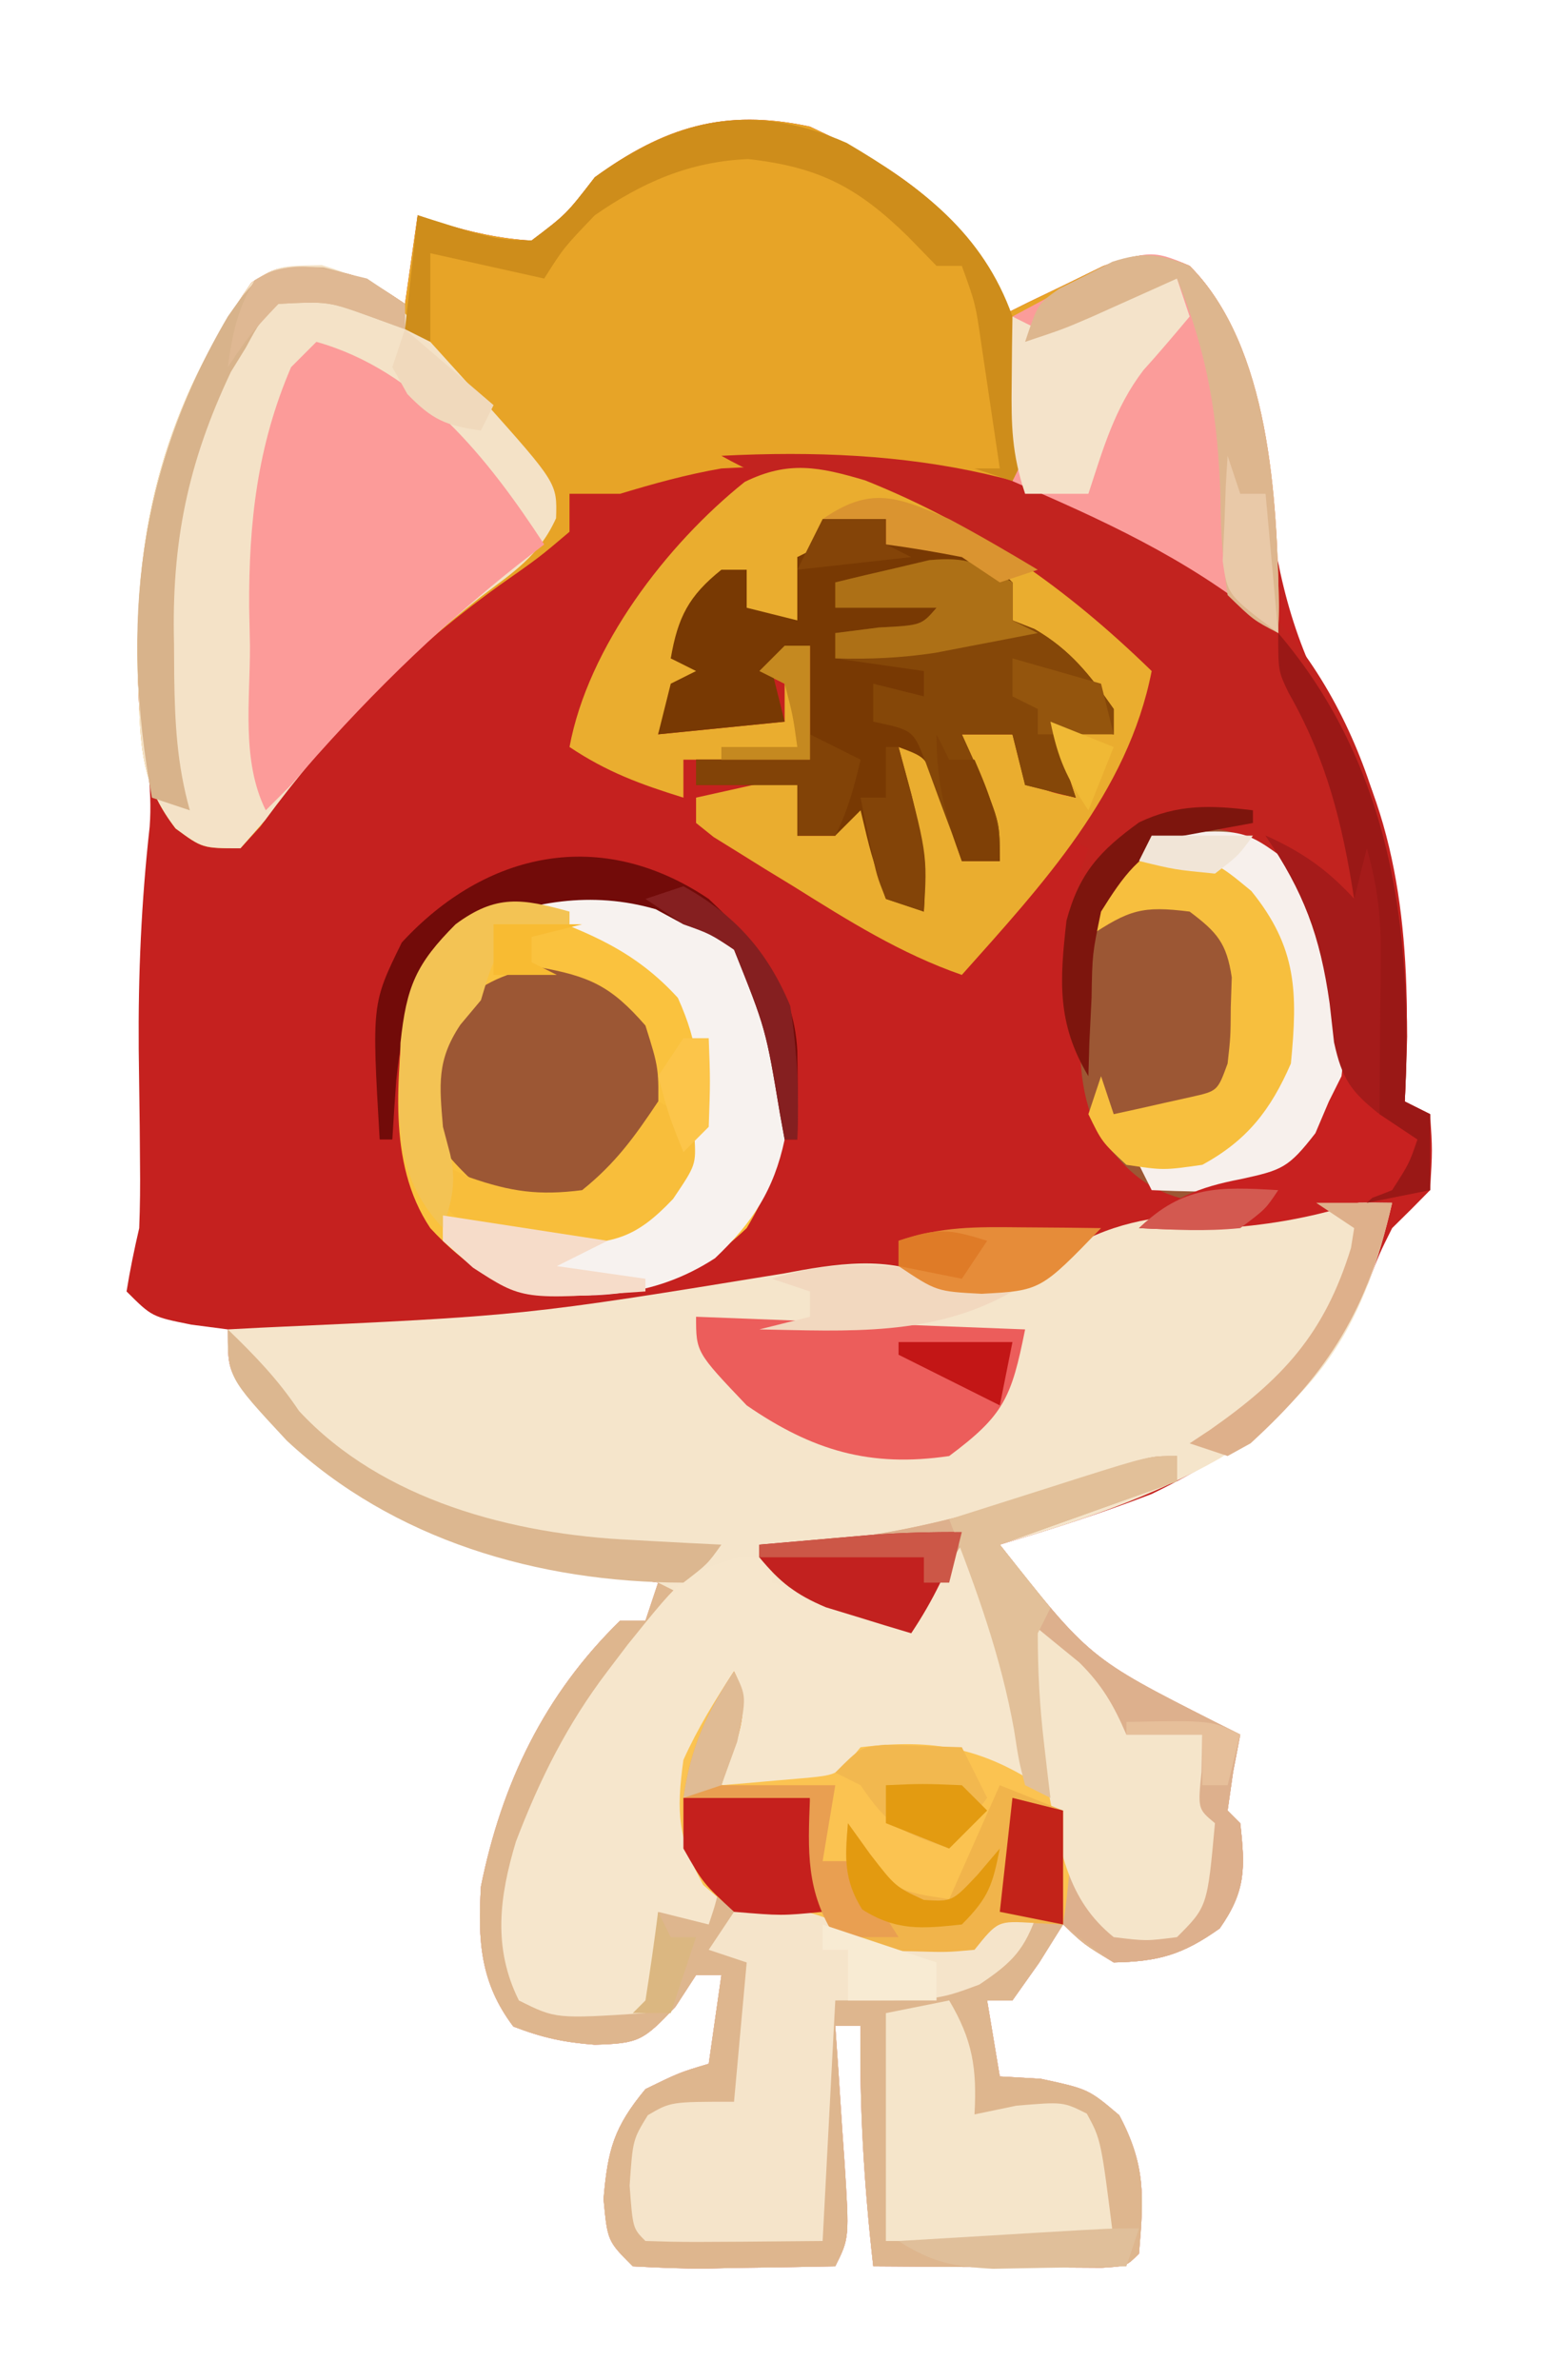 <?xml version="1.0" encoding="UTF-8"?>
<svg version="1.1" xmlns="http://www.w3.org/2000/svg" width="122" height="188">
<path d="M0 0 C6.412 2.968 11.855 6.56 15 13 C15 13.66 15 14.32 15 15 C15.748 14.627 16.495 14.255 17.266 13.871 C18.25 13.398 19.235 12.925 20.25 12.438 C21.225 11.962 22.199 11.486 23.203 10.996 C26.128 9.954 27.203 9.768 30 11 C35.017 16.017 35.513 23.594 36.312 30.312 C37.26 37.277 38.823 42.313 42.57 48.336 C47.224 57.007 47.476 67.379 47 77 C47.66 77.33 48.32 77.66 49 78 C49.188 80.812 49.188 80.812 49 84 C48.013 85.012 47.011 86.011 46 87 C44.97 89.061 44.97 89.061 44.125 91.312 C40.439 99.812 35.227 103.982 27 108 C23.047 109.509 19.061 110.814 15 112 C22.073 120.966 22.073 120.966 32 126 C32.66 126.33 33.32 126.66 34 127 C33.722 128.454 33.722 128.454 33.438 129.938 C33.293 130.948 33.149 131.959 33 133 C33.33 133.33 33.66 133.66 34 134 C34.393 137.54 34.453 139.356 32.375 142.312 C29.46 144.383 27.571 144.926 24 145 C21.625 143.562 21.625 143.562 20 142 C19.381 142.99 18.762 143.98 18.125 145 C17.424 145.99 16.723 146.98 16 148 C15.34 148 14.68 148 14 148 C14.33 149.98 14.66 151.96 15 154 C16.073 154.062 17.145 154.124 18.25 154.188 C22 155 22 155 24.438 157.062 C26.556 161.046 26.373 163.526 26 168 C25 169 25 169 23.051 169.114 C22.218 169.108 21.385 169.103 20.527 169.098 C19.628 169.094 18.729 169.091 17.803 169.088 C16.857 169.08 15.912 169.071 14.938 169.062 C13.513 169.056 13.513 169.056 12.061 169.049 C9.707 169.037 7.354 169.021 5 169 C4.276 162.624 3.896 156.419 4 150 C3.34 150 2.68 150 2 150 C2.084 151.204 2.168 152.408 2.254 153.648 C2.357 155.224 2.46 156.799 2.562 158.375 C2.647 159.566 2.647 159.566 2.732 160.781 C3.113 166.773 3.113 166.773 2 169 C-0.625 169.054 -3.249 169.094 -5.875 169.125 C-6.621 169.142 -7.368 169.159 -8.137 169.176 C-10.092 169.193 -12.047 169.103 -14 169 C-16 167 -16 167 -16.312 163.688 C-15.981 159.772 -15.489 158.004 -13 155 C-10.312 153.688 -10.312 153.688 -8 153 C-7.67 150.69 -7.34 148.38 -7 146 C-7.66 146 -8.32 146 -9 146 C-9.536 146.825 -10.072 147.65 -10.625 148.5 C-13.189 151.198 -13.515 151.396 -17 151.5 C-19.435 151.314 -21.14 150.946 -23.438 150.062 C-26.061 146.599 -26.251 143.27 -26 139 C-24.357 130.861 -20.988 123.841 -15 118 C-14.34 118 -13.68 118 -13 118 C-12.505 116.515 -12.505 116.515 -12 115 C-13.558 114.762 -13.558 114.762 -15.148 114.52 C-27.474 112.516 -36.177 109.842 -44.602 100.086 C-46 98 -46 98 -46 95 C-47.423 94.814 -47.423 94.814 -48.875 94.625 C-52 94 -52 94 -54 92 C-53.73 90.322 -53.386 88.655 -53 87 C-52.933 85.29 -52.915 83.578 -52.938 81.867 C-52.945 80.895 -52.953 79.923 -52.961 78.922 C-52.987 76.914 -53.013 74.906 -53.039 72.898 C-53.086 66.978 -52.835 61.21 -52.176 55.324 C-51.933 52.121 -52.5 49.167 -53 46 C-53.65 33.155 -51.568 22.981 -44.125 12.312 C-42 11 -42 11 -38.438 11.125 C-35 12 -35 12 -32 14 C-31.67 11.69 -31.34 9.38 -31 7 C-30.408 7.202 -29.817 7.405 -29.207 7.613 C-26.754 8.33 -24.554 8.857 -22 9 C-19.25 6.918 -19.25 6.918 -17 4 C-11.518 0.023 -6.753 -1.458 0 0 Z " fill="#C5211F" transform="translate(64,10)"/>
<path d="M0 0 C-2.165 9.438 -5.436 14.916 -13.625 20.188 C-19.13 23.318 -24.941 25.23 -31 27 C-23.927 35.966 -23.927 35.966 -14 41 C-13.34 41.33 -12.68 41.66 -12 42 C-12.278 43.454 -12.278 43.454 -12.562 44.938 C-12.779 46.453 -12.779 46.453 -13 48 C-12.67 48.33 -12.34 48.66 -12 49 C-11.607 52.54 -11.547 54.356 -13.625 57.312 C-16.54 59.383 -18.429 59.926 -22 60 C-24.375 58.562 -24.375 58.562 -26 57 C-26.619 57.99 -27.238 58.98 -27.875 60 C-28.927 61.485 -28.927 61.485 -30 63 C-30.66 63 -31.32 63 -32 63 C-31.67 64.98 -31.34 66.96 -31 69 C-29.927 69.062 -28.855 69.124 -27.75 69.188 C-24 70 -24 70 -21.562 72.062 C-19.444 76.046 -19.627 78.526 -20 83 C-21 84 -21 84 -22.949 84.114 C-23.782 84.108 -24.615 84.103 -25.473 84.098 C-26.372 84.094 -27.271 84.091 -28.197 84.088 C-29.616 84.075 -29.616 84.075 -31.062 84.062 C-32.012 84.058 -32.961 84.053 -33.939 84.049 C-36.293 84.037 -38.646 84.021 -41 84 C-41.724 77.624 -42.104 71.419 -42 65 C-42.66 65 -43.32 65 -44 65 C-43.916 66.204 -43.832 67.408 -43.746 68.648 C-43.643 70.224 -43.54 71.799 -43.438 73.375 C-43.353 74.566 -43.353 74.566 -43.268 75.781 C-42.887 81.773 -42.887 81.773 -44 84 C-46.625 84.054 -49.249 84.094 -51.875 84.125 C-52.621 84.142 -53.368 84.159 -54.137 84.176 C-56.092 84.193 -58.047 84.103 -60 84 C-62 82 -62 82 -62.312 78.688 C-61.981 74.772 -61.489 73.004 -59 70 C-56.312 68.688 -56.312 68.688 -54 68 C-53.67 65.69 -53.34 63.38 -53 61 C-53.66 61 -54.32 61 -55 61 C-55.536 61.825 -56.072 62.65 -56.625 63.5 C-59.189 66.198 -59.515 66.396 -63 66.5 C-65.435 66.314 -67.14 65.946 -69.438 65.062 C-72.061 61.599 -72.251 58.27 -72 54 C-70.357 45.861 -66.988 38.841 -61 33 C-60.34 33 -59.68 33 -59 33 C-58.67 32.01 -58.34 31.02 -58 30 C-59.558 29.762 -59.558 29.762 -61.148 29.52 C-73.474 27.516 -82.177 24.842 -90.602 15.086 C-92 13 -92 13 -92 10 C-90.717 9.933 -90.717 9.933 -89.408 9.864 C-68.604 8.922 -68.604 8.922 -48.094 5.586 C-44.03 4.816 -39.796 4.102 -36 6 C-31.855 6.399 -29.736 6.529 -26.297 4.059 C-22.268 1.543 -19.149 1.142 -14.5 0.75 C-13.767 0.673 -13.033 0.595 -12.277 0.516 C-8.172 0.104 -4.13 -0.078 0 0 Z " fill="#F5E5CB" transform="translate(110,95)"/>
<path d="M0 0 C6.412 2.968 11.855 6.56 15 13 C15 13.66 15 14.32 15 15 C15.748 14.627 16.495 14.255 17.266 13.871 C18.25 13.398 19.235 12.925 20.25 12.438 C21.225 11.962 22.199 11.486 23.203 10.996 C26.128 9.954 27.203 9.768 30 11 C36.357 17.357 36.903 29.413 37.051 37.926 C37.026 38.953 37.026 38.953 37 40 C36.343 39.437 36.343 39.437 35.672 38.863 C23.064 28.69 8.815 26.092 -7 27 C-9.777 27.484 -12.295 28.183 -15 29 C-16.32 29 -17.64 29 -19 29 C-19 29.99 -19 30.98 -19 32 C-21.379 34.016 -21.379 34.016 -24.562 36.25 C-32.223 41.782 -37.931 47.593 -43.422 55.277 C-43.943 55.846 -44.463 56.414 -45 57 C-48 57 -48 57 -50.125 55.438 C-52.521 52.323 -52.843 49.802 -53 46 C-53.06 44.612 -53.06 44.612 -53.121 43.195 C-53.376 31.39 -50.942 22.083 -44.125 12.312 C-42 11 -42 11 -38.438 11.125 C-35 12 -35 12 -32 14 C-31.67 11.69 -31.34 9.38 -31 7 C-30.408 7.202 -29.817 7.405 -29.207 7.613 C-26.754 8.33 -24.554 8.857 -22 9 C-19.25 6.918 -19.25 6.918 -17 4 C-11.518 0.023 -6.753 -1.458 0 0 Z " fill="#E7A427" transform="translate(64,10)"/>
<path d="M0 0 C0 0.66 0 1.32 0 2 C-4.62 3.65 -9.24 5.3 -14 7 C-6.923 15.97 -6.923 15.97 3 21 C3.66 21.33 4.32 21.66 5 22 C4.722 23.454 4.722 23.454 4.438 24.938 C4.293 25.948 4.149 26.959 4 28 C4.33 28.33 4.66 28.66 5 29 C5.393 32.54 5.453 34.356 3.375 37.312 C0.46 39.383 -1.429 39.926 -5 40 C-7.375 38.562 -7.375 38.562 -9 37 C-9.619 37.99 -10.238 38.98 -10.875 40 C-11.927 41.485 -11.927 41.485 -13 43 C-13.66 43 -14.32 43 -15 43 C-14.505 45.97 -14.505 45.97 -14 49 C-12.928 49.062 -11.855 49.124 -10.75 49.188 C-7 50 -7 50 -4.562 52.062 C-2.444 56.046 -2.627 58.526 -3 63 C-4 64 -4 64 -5.949 64.114 C-6.782 64.108 -7.615 64.103 -8.473 64.098 C-9.372 64.094 -10.271 64.091 -11.197 64.088 C-12.616 64.075 -12.616 64.075 -14.062 64.062 C-15.012 64.058 -15.961 64.053 -16.939 64.049 C-19.293 64.037 -21.646 64.021 -24 64 C-24.724 57.624 -25.104 51.419 -25 45 C-25.66 45 -26.32 45 -27 45 C-26.874 46.806 -26.874 46.806 -26.746 48.648 C-26.643 50.224 -26.54 51.799 -26.438 53.375 C-26.381 54.169 -26.325 54.963 -26.268 55.781 C-25.887 61.773 -25.887 61.773 -27 64 C-29.625 64.054 -32.249 64.094 -34.875 64.125 C-35.621 64.142 -36.368 64.159 -37.137 64.176 C-39.092 64.193 -41.047 64.103 -43 64 C-45 62 -45 62 -45.312 58.688 C-44.981 54.772 -44.489 53.004 -42 50 C-39.312 48.688 -39.312 48.688 -37 48 C-36.67 45.69 -36.34 43.38 -36 41 C-36.66 41 -37.32 41 -38 41 C-38.536 41.825 -39.072 42.65 -39.625 43.5 C-42.189 46.198 -42.515 46.396 -46 46.5 C-48.435 46.314 -50.14 45.946 -52.438 45.062 C-55.061 41.599 -55.251 38.27 -55 34 C-53.357 25.861 -49.988 18.841 -44 13 C-43.34 13 -42.68 13 -42 13 C-41.67 12.01 -41.34 11.02 -41 10 C-40.34 10.33 -39.68 10.66 -39 11 C-39.797 11.944 -39.797 11.944 -40.609 12.906 C-47.059 20.721 -52.2 27.806 -52.062 38.25 C-52.042 39.818 -52.021 41.385 -52 43 C-48.7 43 -45.4 43 -42 43 C-41.67 40.69 -41.34 38.38 -41 36 C-39.68 36 -38.36 36 -37 36 C-37.498 33.244 -37.498 33.244 -39 31 C-39.608 24.921 -38.223 21.936 -35 17 C-33.4 20.201 -34.968 22.723 -36 26 C-34.541 25.886 -33.083 25.758 -31.625 25.625 C-30.407 25.521 -30.407 25.521 -29.164 25.414 C-26.797 25.171 -26.797 25.171 -25 23 C-18.624 22.469 -17.181 22.91 -11 26 C-13.97 17.09 -13.97 17.09 -17 8 C-18.98 10.97 -18.98 10.97 -21 14 C-22.441 13.574 -23.878 13.134 -25.312 12.688 C-26.113 12.444 -26.914 12.2 -27.738 11.949 C-30.111 10.953 -31.369 9.969 -33 8 C-33 7.67 -33 7.34 -33 7 C-32.319 6.986 -31.639 6.972 -30.938 6.957 C-21.71 6.503 -13.663 3.971 -5 1 C-2 0 -2 0 0 0 Z " fill="#DEB68E" transform="translate(93,115)"/>
<path d="M0 0 C4.324 1.29 5.639 2.64 8.562 6.062 C9.958 7.604 11.354 9.146 12.75 10.688 C18.589 17.23 18.589 17.23 18.5 19.992 C17.156 22.961 15.155 24.236 12.562 26.188 C6.007 31.353 0.456 37.146 -4.504 43.859 C-5.142 44.586 -5.78 45.313 -6.438 46.062 C-9.438 46.062 -9.438 46.062 -11.562 44.5 C-13.958 41.385 -14.281 38.865 -14.438 35.062 C-14.497 33.674 -14.497 33.674 -14.559 32.258 C-14.814 20.453 -12.379 11.146 -5.562 1.375 C-3.438 0.062 -3.438 0.062 0 0 Z " fill="#F4E2C7" transform="translate(25.438,20.938)"/>
<path d="M0 0 C0 0.66 0 1.32 0 2 C-4.62 3.65 -9.24 5.3 -14 7 C-6.923 15.97 -6.923 15.97 3 21 C3.66 21.33 4.32 21.66 5 22 C4.722 23.454 4.722 23.454 4.438 24.938 C4.293 25.948 4.149 26.959 4 28 C4.33 28.33 4.66 28.66 5 29 C5.393 32.54 5.453 34.356 3.375 37.312 C0.46 39.383 -1.429 39.926 -5 40 C-6.367 39.047 -7.703 38.046 -9 37 C-11.585 36.583 -11.585 36.583 -14 37 C-14.66 37.66 -15.32 38.32 -16 39 C-18.059 39.266 -18.059 39.266 -20.438 39.25 C-21.611 39.258 -21.611 39.258 -22.809 39.266 C-25 39 -25 39 -28 37 C-29.134 36.897 -30.269 36.794 -31.438 36.688 C-35 36 -35 36 -37.438 33.875 C-39.442 30.187 -39.573 28.155 -39 24 C-37.857 21.472 -36.526 19.336 -35 17 C-33.4 20.201 -34.968 22.723 -36 26 C-34.541 25.886 -33.083 25.758 -31.625 25.625 C-30.407 25.521 -30.407 25.521 -29.164 25.414 C-26.797 25.171 -26.797 25.171 -25 23 C-18.624 22.469 -17.181 22.91 -11 26 C-12.98 20.06 -14.96 14.12 -17 8 C-18.98 10.97 -18.98 10.97 -21 14 C-22.441 13.574 -23.878 13.134 -25.312 12.688 C-26.113 12.444 -26.914 12.2 -27.738 11.949 C-30.111 10.953 -31.369 9.969 -33 8 C-33 7.67 -33 7.34 -33 7 C-32.319 6.986 -31.639 6.972 -30.938 6.957 C-21.71 6.503 -13.663 3.971 -5 1 C-2 0 -2 0 0 0 Z " fill="#DDB08D" transform="translate(93,115)"/>
<path d="M0 0 C4.072 2.819 5.693 4.693 6.75 9.547 C7.602 15.407 7.309 19.151 4.25 24.25 C-0.58 28.838 -4.702 29.658 -11.172 29.602 C-15.207 29.051 -18.006 27.213 -20.75 24.25 C-24.232 19.038 -23.291 12.223 -22.75 6.25 C-20.974 1.883 -19.131 0.169 -14.938 -1.688 C-9.487 -3.383 -5.024 -2.58 0 0 Z " fill="#FAC23E" transform="translate(54.75,72.75)"/>
<path d="M0 0 C2.226 3.339 3.048 6.205 4.125 10.062 C4.478 11.312 4.831 12.561 5.195 13.848 C6 17 6 17 6 19 C1.125 18.125 1.125 18.125 0 17 C-4.017 16.771 -4.017 16.771 -8 17 C-8.66 17.66 -9.32 18.32 -10 19 C-12.164 19.195 -12.164 19.195 -14.625 19.125 C-15.442 19.107 -16.26 19.089 -17.102 19.07 C-17.728 19.047 -18.355 19.024 -19 19 C-18.67 16.36 -18.34 13.72 -18 11 C-20.65 15.526 -21.504 18.754 -21 24 C-20.34 24.66 -19.68 25.32 -19 26 C-19.375 28.125 -19.375 28.125 -20 30 C-21.32 29.67 -22.64 29.34 -24 29 C-23.979 30.134 -23.959 31.269 -23.938 32.438 C-24 36 -24 36 -25 37 C-32.086 37.457 -32.086 37.457 -35 36 C-37.083 31.834 -36.531 27.767 -35.238 23.465 C-33.364 18.554 -31.196 14.2 -28 10 C-27.473 9.305 -26.946 8.61 -26.402 7.895 C-21.856 2.249 -21.856 2.249 -17.562 1 C-16.717 1 -15.871 1 -15 1 C-15 1.66 -15 2.32 -15 3 C-11.37 3.99 -7.74 4.98 -4 6 C-2.68 4.02 -1.36 2.04 0 0 Z " fill="#F6E6CC" transform="translate(76,122)"/>
<path d="M0 0 C14.76 -0.754 27.62 1.257 40 10 C41.361 10.835 41.361 10.835 42.75 11.688 C51.588 20.771 54.144 33.589 54.188 45.875 C54.141 47.584 54.084 49.293 54 51 C54.99 51.495 54.99 51.495 56 52 C56 53.98 56 55.96 56 58 C53.525 58.495 53.525 58.495 51 59 C51.495 58.546 51.99 58.093 52.5 57.625 C54.226 56.124 54.226 56.124 54 54 C53.01 53.34 52.02 52.68 51 52 C48.393 48.089 48.254 44.608 47.66 40.008 C46.953 36.784 45.913 34.675 44 32 C40.866 30.433 37.368 30.148 34 31 C30.124 34.677 29.462 37.57 29.25 42.812 C29.193 43.974 29.137 45.135 29.078 46.332 C29.052 47.212 29.027 48.093 29 49 C26.911 45.615 26.871 43.349 27.312 39.438 C27.412 38.487 27.511 37.537 27.613 36.559 C28 34 28 34 29 31 C28.34 30.67 27.68 30.34 27 30 C27.349 29.481 27.699 28.961 28.059 28.426 C28.741 27.38 28.741 27.38 29.438 26.312 C29.89 25.628 30.342 24.944 30.809 24.238 C32.097 21.818 32.589 19.699 33 17 C25.277 9.521 17.007 3.919 6.191 2.422 C3.846 1.97 2.079 1.156 0 0 Z " fill="#C2231F" transform="translate(57,36)"/>
<path d="M0 0 C8.878 3.559 15.799 8.403 22.641 15.059 C20.759 24.675 14.004 31.919 7.641 39.059 C2.796 37.377 -1.349 34.763 -5.672 32.059 C-6.412 31.607 -7.153 31.156 -7.916 30.691 C-8.615 30.256 -9.315 29.82 -10.035 29.371 C-10.674 28.975 -11.312 28.58 -11.97 28.172 C-12.658 27.621 -12.658 27.621 -13.359 27.059 C-13.359 26.399 -13.359 25.739 -13.359 25.059 C-10.389 24.399 -7.419 23.739 -4.359 23.059 C-4.689 24.709 -5.019 26.359 -5.359 28.059 C-4.369 28.059 -3.379 28.059 -2.359 28.059 C-2.029 27.069 -1.699 26.079 -1.359 25.059 C-0.699 25.389 -0.039 25.719 0.641 26.059 C1.307 28.392 1.974 30.725 2.641 33.059 C3.301 33.389 3.961 33.719 4.641 34.059 C4.311 33.027 3.981 31.996 3.641 30.934 C2.669 27.574 2.469 24.568 2.641 21.059 C5.641 22.059 5.641 22.059 6.828 24.434 C7.641 27.059 7.641 27.059 7.641 30.059 C8.631 30.059 9.621 30.059 10.641 30.059 C9.651 26.759 8.661 23.459 7.641 20.059 C8.961 20.059 10.281 20.059 11.641 20.059 C11.909 20.698 12.177 21.337 12.453 21.996 C13.527 24.39 13.527 24.39 16.641 25.059 C15.981 23.079 15.321 21.099 14.641 19.059 C16.291 19.389 17.941 19.719 19.641 20.059 C17.278 16.262 15.219 13.683 11.641 11.059 C11.393 10.378 11.146 9.697 10.891 8.996 C9.298 6.528 8.312 6.5 5.516 5.809 C4.237 5.561 2.958 5.314 1.641 5.059 C1.641 4.399 1.641 3.739 1.641 3.059 C-0.009 3.059 -1.659 3.059 -3.359 3.059 C-3.029 4.049 -2.699 5.039 -2.359 6.059 C-3.349 6.059 -4.339 6.059 -5.359 6.059 C-5.359 7.709 -5.359 9.359 -5.359 11.059 C-7.009 11.059 -8.659 11.059 -10.359 11.059 C-10.029 9.739 -9.699 8.419 -9.359 7.059 C-13.275 9.853 -13.275 9.853 -15.359 14.059 C-14.369 14.389 -13.379 14.719 -12.359 15.059 C-13.349 15.719 -14.339 16.379 -15.359 17.059 C-15.689 18.049 -16.019 19.039 -16.359 20.059 C-13.059 19.729 -9.759 19.399 -6.359 19.059 C-6.359 18.069 -6.359 17.079 -6.359 16.059 C-7.019 15.729 -7.679 15.399 -8.359 15.059 C-7.039 14.399 -5.719 13.739 -4.359 13.059 C-4.359 16.029 -4.359 18.999 -4.359 22.059 C-7.659 22.059 -10.959 22.059 -14.359 22.059 C-14.359 23.049 -14.359 24.039 -14.359 25.059 C-17.763 24 -20.373 23.05 -23.359 21.059 C-21.898 13.158 -15.695 5.064 -9.516 0.121 C-6.066 -1.579 -3.608 -1.068 0 0 Z " fill="#EAAD2F" transform="translate(68.359,37.941)"/>
<path d="M0 0 C1.65 0 3.3 0 5 0 C5 0.66 5 1.32 5 2 C5.907 1.938 6.815 1.876 7.75 1.812 C11.3 2.017 12.561 2.467 15 5 C15 5.99 15 6.98 15 8 C15.578 8.227 16.155 8.454 16.75 8.688 C19.597 10.348 21.121 12.315 23 15 C23 15.66 23 16.32 23 17 C21.35 16.67 19.7 16.34 18 16 C18.66 17.98 19.32 19.96 20 22 C18.68 21.67 17.36 21.34 16 21 C15.67 19.68 15.34 18.36 15 17 C13.68 17 12.36 17 11 17 C11.495 18.093 11.99 19.186 12.5 20.312 C14 24 14 24 14 27 C13.01 27 12.02 27 11 27 C10.807 26.434 10.613 25.868 10.414 25.285 C10.154 24.552 9.893 23.818 9.625 23.062 C9.37 22.332 9.115 21.601 8.852 20.848 C8.147 18.813 8.147 18.813 6 18 C6.33 19.217 6.66 20.434 7 21.688 C7.803 24.872 8.206 27.697 8 31 C7.01 30.67 6.02 30.34 5 30 C3.812 26.438 3.812 26.438 3 23 C2.34 23.66 1.68 24.32 1 25 C0.01 25 -0.98 25 -2 25 C-2 23.68 -2 22.36 -2 21 C-4.64 21 -7.28 21 -10 21 C-10 20.34 -10 19.68 -10 19 C-7.03 19 -4.06 19 -1 19 C-1 16.03 -1 13.06 -1 10 C-1.99 10.66 -2.98 11.32 -4 12 C-3.67 13.32 -3.34 14.64 -3 16 C-7.95 16.495 -7.95 16.495 -13 17 C-12.67 15.68 -12.34 14.36 -12 13 C-11.34 12.67 -10.68 12.34 -10 12 C-10.66 11.67 -11.32 11.34 -12 11 C-11.441 7.757 -10.587 6.069 -8 4 C-7.34 4 -6.68 4 -6 4 C-6 4.99 -6 5.98 -6 7 C-4.68 7.33 -3.36 7.66 -2 8 C-2 6.35 -2 4.7 -2 3 C-1.34 2.67 -0.68 2.34 0 2 C0 1.34 0 0.68 0 0 Z " fill="#783903" transform="translate(65,41)"/>
<path d="M0 0 C3.901 0.149 5.567 0.488 8.812 2.887 C13.128 8.725 13.718 14.675 12.938 21.762 C11.325 25.448 10.307 26.515 6.938 28.762 C4.852 29.168 4.852 29.168 2.562 29.262 C1.437 29.339 1.437 29.339 0.289 29.418 C-2.698 28.584 -4.21 27.022 -6.068 24.58 C-7.791 21.429 -7.786 18.249 -7.688 14.762 C-7.717 13.733 -7.717 13.733 -7.746 12.684 C-7.71 8.864 -7.076 6.282 -4.773 3.305 C-2.062 0.762 -2.062 0.762 0 0 Z " fill="#9C5734" transform="translate(93.062,65.238)"/>
<path d="M0 0 C8.095 2.277 13.588 9.243 18 16 C16.966 16.801 16.966 16.801 15.91 17.617 C9.213 22.927 3.578 28.515 -2 35 C-2.66 35.66 -3.32 36.32 -4 37 C-5.947 33.105 -5.229 28.283 -5.25 24 C-5.271 22.996 -5.291 21.992 -5.312 20.957 C-5.347 14.261 -4.666 8.203 -2 2 C-1.34 1.34 -0.68 0.68 0 0 Z " fill="#FC9B99" transform="translate(25,27)"/>
<path d="M0 0 C6.357 6.357 6.903 18.413 7.051 26.926 C7.034 27.61 7.017 28.295 7 29 C6.573 28.636 6.147 28.273 5.707 27.898 C-0.324 23.049 -6.92 20.044 -14 17 C-14 12.71 -14 8.42 -14 4 C-3.655 -1.581 -3.655 -1.581 0 0 Z " fill="#FB9C9A" transform="translate(94,21)"/>
<path d="M0 0 C1.6 3.201 0.032 5.723 -1 9 C0.459 8.886 1.917 8.758 3.375 8.625 C4.187 8.555 4.999 8.486 5.836 8.414 C8.203 8.171 8.203 8.171 10 6 C15.75 5.306 19.66 6.019 24.5 9.289 C26.456 11.521 26.5 12.878 26.5 15.812 C26.372 17.212 26.218 18.611 26 20 C25.216 19.959 24.433 19.918 23.625 19.875 C20.839 19.713 20.839 19.713 19 22 C16.941 22.266 16.941 22.266 14.562 22.25 C13.389 22.258 13.389 22.258 12.191 22.266 C10 22 10 22 7 20 C5.866 19.897 4.731 19.794 3.562 19.688 C0 19 0 19 -2.438 16.875 C-4.442 13.187 -4.573 11.155 -4 7 C-2.857 4.472 -1.526 2.336 0 0 Z " fill="#FBC351" transform="translate(58,132)"/>
<path d="M0 0 C4.346 -0.395 6.32 -0.453 10 2 C12.216 2.316 12.216 2.316 14.562 2.25 C15.348 2.255 16.133 2.26 16.941 2.266 C19.223 2.184 19.223 2.184 21 0 C21.99 0 22.98 0 24 0 C22.974 2.976 22.034 3.978 19.375 5.75 C16 7 16 7 8 7 C7.67 13.27 7.34 19.54 7 26 C-3.84 26.098 -3.84 26.098 -7 26 C-8 25 -8 25 -8.25 21.625 C-8 18 -8 18 -6.812 16.062 C-5 15 -5 15 0 15 C0.33 11.37 0.66 7.74 1 4 C0.01 3.67 -0.98 3.34 -2 3 C-1.34 2.01 -0.68 1.02 0 0 Z " fill="#F5E4CA" transform="translate(58,151)"/>
<path d="M0 0 C4.096 0.731 5.767 1.49 8.5 4.625 C9.562 8 9.562 8 9.5 11.625 C6.563 17.093 6.563 17.093 3.5 18.625 C-0.372 19.055 -2.025 18.942 -5.312 16.75 C-7.853 14.282 -8.4 13.361 -8.875 9.875 C-8.224 4.235 -5.627 1.005 0 0 Z " fill="#9C5734" transform="translate(42.5,76.375)"/>
<path d="M0 0 C5.736 0.225 9.378 1.8 14 5 C17.723 9.219 18.136 14.541 18 20 C17.155 23.983 15.472 26.552 12.5 29.375 C7.61 32.553 2.671 32.659 -3 32 C-5.545 30.945 -6.908 29.872 -9 28 C-9 27.34 -9 26.68 -9 26 C-8.163 26.236 -8.163 26.236 -7.309 26.477 C-3.2 27.408 0.827 27.614 5 27 C8.346 24.473 9.68 22.961 11 19 C11.379 14.982 11.231 12.513 9.562 8.812 C6.203 5.125 2.626 3.681 -2 2 C-1.34 1.34 -0.68 0.68 0 0 Z " fill="#F7F2EF" transform="translate(44,70)"/>
<path d="M0 0 C1.858 3.135 2.201 5.375 2 9 C3.093 8.773 4.186 8.546 5.312 8.312 C9 8 9 8 10.875 8.938 C12 11 12 11 13 19 C7.06 19 1.12 19 -5 19 C-5 13.06 -5 7.12 -5 1 C-3.35 0.67 -1.7 0.34 0 0 Z " fill="#F5E5CA" transform="translate(75,158)"/>
<path d="M0 0 C0 0.99 0 1.98 0 3 C0.578 3.227 1.155 3.454 1.75 3.688 C4.597 5.348 6.121 7.315 8 10 C8 10.66 8 11.32 8 12 C5.525 11.505 5.525 11.505 3 11 C3.66 12.98 4.32 14.96 5 17 C3.68 16.67 2.36 16.34 1 16 C0.67 14.68 0.34 13.36 0 12 C-1.32 12 -2.64 12 -4 12 C-3.505 13.093 -3.01 14.186 -2.5 15.312 C-1 19 -1 19 -1 22 C-1.99 22 -2.98 22 -4 22 C-4.254 21.29 -4.508 20.579 -4.77 19.848 C-5.114 18.929 -5.458 18.009 -5.812 17.062 C-6.149 16.146 -6.485 15.229 -6.832 14.285 C-7.834 11.666 -7.834 11.666 -11 11 C-11 10.01 -11 9.02 -11 8 C-9.68 8.33 -8.36 8.66 -7 9 C-7 8.34 -7 7.68 -7 7 C-9.31 6.67 -11.62 6.34 -14 6 C-14 5.34 -14 4.68 -14 4 C-12.866 3.856 -11.731 3.711 -10.562 3.562 C-7.192 3.388 -7.192 3.388 -6 2 C-8.64 2 -11.28 2 -14 2 C-14 1.34 -14 0.68 -14 0 C-12.421 -0.392 -10.836 -0.763 -9.25 -1.125 C-8.368 -1.334 -7.487 -1.543 -6.578 -1.758 C-3.671 -2.031 -2.433 -1.535 0 0 Z " fill="#854708" transform="translate(80,46)"/>
<path d="M0 0 C1.132 0.908 2.255 1.827 3.375 2.75 C4.001 3.26 4.628 3.771 5.273 4.297 C7.083 6.082 8.001 7.679 9 10 C10.98 10 12.96 10 15 10 C14.979 10.969 14.959 11.939 14.938 12.938 C14.644 15.875 14.644 15.875 16 17 C15.4 23.6 15.4 23.6 13 26 C10.562 26.312 10.562 26.312 8 26 C4.296 23.012 3.822 19.145 2.875 14.688 C2.706 13.94 2.537 13.193 2.363 12.424 C1.444 8.301 0.651 4.175 0 0 Z " fill="#F5E5CA" transform="translate(80,127)"/>
<path d="M0 0 C12.87 0.495 12.87 0.495 26 1 C24.917 6.414 24.321 7.783 20 11 C13.75 11.922 9.194 10.574 4 7 C0 2.8 0 2.8 0 0 Z " fill="#EC5D5B" transform="translate(55,104)"/>
<path d="M0 0 C7.177 -0.608 7.177 -0.608 10.875 2.125 C15.19 7.964 15.781 13.913 15 21 C13.387 24.686 12.37 25.754 9 28 C6.738 28.195 6.738 28.195 4.312 28.125 C3.504 28.107 2.696 28.089 1.863 28.07 C1.248 28.047 0.634 28.024 0 28 C-0.33 27.34 -0.66 26.68 -1 26 C0.093 25.732 1.186 25.464 2.312 25.188 C6.331 23.929 6.331 23.929 9 21 C10.668 15.997 10.703 11.064 9 6.062 C6.014 2.983 3.184 2.754 -1 2 C-0.67 1.34 -0.34 0.68 0 0 Z " fill="#F7F0EC" transform="translate(91,66)"/>
<path d="M0 0 C3.75 0.375 3.75 0.375 6.625 2.75 C10.245 7.221 10.295 10.76 9.75 16.375 C8.155 20.044 6.286 22.456 2.75 24.375 C-0.312 24.812 -0.312 24.812 -3.25 24.375 C-5.188 22.562 -5.188 22.562 -6.25 20.375 C-5.755 18.89 -5.755 18.89 -5.25 17.375 C-4.92 18.365 -4.59 19.355 -4.25 20.375 C-2.935 20.093 -1.623 19.799 -0.312 19.5 C0.418 19.338 1.149 19.175 1.902 19.008 C3.957 18.545 3.957 18.545 4.75 16.375 C4.985 14.266 4.985 14.266 5 11.938 C5.026 11.155 5.052 10.373 5.078 9.566 C4.672 6.854 3.917 6.005 1.75 4.375 C-1.998 3.906 -3.017 4.22 -6.25 6.375 C-3.974 0.459 -3.974 0.459 0 0 Z " fill="#F7BF3E" transform="translate(92.25,67.625)"/>
<path d="M0 0 C5.873 3.454 10.768 7.129 13.09 13.707 C14.878 23.131 14.878 23.131 13.09 26.707 C12.1 26.377 11.11 26.047 10.09 25.707 C10.75 25.707 11.41 25.707 12.09 25.707 C11.781 23.602 11.467 21.498 11.152 19.395 C10.978 18.223 10.804 17.051 10.625 15.844 C10.169 12.691 10.169 12.691 9.09 9.707 C8.43 9.707 7.77 9.707 7.09 9.707 C5.976 8.562 5.976 8.562 4.84 7.395 C0.835 3.481 -2.202 1.9 -7.785 1.27 C-12.411 1.465 -16.128 3.088 -19.91 5.707 C-22.37 8.275 -22.37 8.275 -23.91 10.707 C-28.365 9.717 -28.365 9.717 -32.91 8.707 C-32.91 11.017 -32.91 13.327 -32.91 15.707 C-33.57 15.377 -34.23 15.047 -34.91 14.707 C-34.58 11.737 -34.25 8.767 -33.91 5.707 C-32.528 6.14 -31.146 6.573 -29.723 7.02 C-27.27 7.638 -27.27 7.638 -24.91 7.707 C-22.161 5.625 -22.161 5.625 -19.91 2.707 C-13.509 -1.937 -7.451 -3.311 0 0 Z " fill="#CE8D1B" transform="translate(66.91,11.293)"/>
<path d="M0 0 C8.988 10.538 10.666 23.525 10 37 C10.66 37.33 11.32 37.66 12 38 C12 39.98 12 41.96 12 44 C9.525 44.495 9.525 44.495 7 45 C7.495 44.546 7.99 44.093 8.5 43.625 C10.226 42.124 10.226 42.124 10 40 C9.01 39.34 8.02 38.68 7 38 C4.837 34.755 4.598 33.053 4.125 29.25 C3.324 23.93 2.015 20.423 -1 16 C1.905 17.302 3.809 18.709 6 21 C5.069 15.023 3.822 9.966 0.805 4.691 C0 3 0 3 0 0 Z " fill="#9A1816" transform="translate(101,50)"/>
<path d="M0 0 C0.33 0.99 0.66 1.98 1 3 C-0.197 4.43 -1.401 5.855 -2.652 7.238 C-4.923 10.206 -5.843 13.469 -7 17 C-8.65 17 -10.3 17 -12 17 C-13.05 13.851 -13.101 11.612 -13.062 8.312 C-13.053 7.319 -13.044 6.325 -13.035 5.301 C-13.024 4.542 -13.012 3.782 -13 3 C-12.01 3.495 -12.01 3.495 -11 4 C-9.083 3.228 -9.083 3.228 -7.062 2.062 C-4.311 0.545 -3.222 0 0 0 Z " fill="#F4E3CA" transform="translate(93,22)"/>
<path d="M0 0 C3.703 3.513 6.735 6.71 7 12 C7.038 14.333 7.046 16.667 7 19 C6.67 19 6.34 19 6 19 C5.879 18.336 5.758 17.672 5.633 16.988 C4.511 10.263 4.511 10.263 2 4 C0.201 2.725 0.201 2.725 -2 2 C-2.722 1.608 -3.444 1.216 -4.188 0.812 C-9.252 -0.651 -14.087 0.168 -18.875 2.25 C-23.129 5.753 -24.135 8.954 -24.688 14.312 C-24.804 15.874 -24.912 17.437 -25 19 C-25.33 19 -25.66 19 -26 19 C-26.625 8.272 -26.625 8.272 -24.25 3.438 C-17.596 -3.771 -8.496 -5.726 0 0 Z " fill="#720B09" transform="translate(56,71)"/>
<path d="M0 0 C2.475 0.99 2.475 0.99 5 2 C5 4.97 5 7.94 5 11 C4.216 10.959 3.433 10.918 2.625 10.875 C-0.161 10.713 -0.161 10.713 -2 13 C-4.164 13.195 -4.164 13.195 -6.625 13.125 C-7.442 13.107 -8.26 13.089 -9.102 13.07 C-9.728 13.047 -10.355 13.024 -11 13 C-11.33 12.34 -11.66 11.68 -12 11 C-11.01 11 -10.02 11 -9 11 C-9.495 10.608 -9.99 10.216 -10.5 9.812 C-12.456 7.449 -12.242 5.986 -12 3 C-11.134 4.207 -11.134 4.207 -10.25 5.438 C-8.098 8.379 -8.098 8.379 -4 9 C-2.68 6.03 -1.36 3.06 0 0 Z " fill="#F1B44B" transform="translate(79,141)"/>
<path d="M0 0 C3.438 0.875 3.438 0.875 6.438 2.875 C6.438 3.535 6.438 4.195 6.438 4.875 C5.53 4.545 4.622 4.215 3.688 3.875 C0.367 2.679 0.367 2.679 -3.562 2.875 C-5.042 4.303 -5.042 4.303 -6.125 6.312 C-6.518 6.951 -6.911 7.589 -7.316 8.246 C-10.729 15.446 -12.014 21.734 -11.812 29.688 C-11.807 30.52 -11.802 31.352 -11.797 32.209 C-11.749 35.946 -11.577 39.26 -10.562 42.875 C-11.553 42.545 -12.543 42.215 -13.562 41.875 C-16.066 28.105 -14.675 15.975 -7.562 3.875 C-5.022 0.233 -4.495 -0.158 0 0 Z " fill="#D8B38B" transform="translate(25.562,21.125)"/>
<path d="M0 0 C0.33 0 0.66 0 1 0 C1.037 0.987 1.075 1.975 1.113 2.992 C1.179 4.274 1.245 5.555 1.312 6.875 C1.371 8.151 1.429 9.427 1.488 10.742 C1.657 11.817 1.826 12.892 2 14 C2.99 14.66 3.98 15.32 5 16 C4.352 17.891 4.352 17.891 3 20 C-3.379 22.63 -10.161 23.395 -17 23 C-14.407 20.623 -12.316 19.772 -8.938 19.125 C-5.704 18.416 -5.2 18.258 -3.062 15.5 C-2.712 14.675 -2.361 13.85 -2 13 C-1.67 12.34 -1.34 11.68 -1 11 C-0.772 9.129 -0.59 7.253 -0.438 5.375 C-0.354 4.372 -0.27 3.369 -0.184 2.336 C-0.093 1.18 -0.093 1.18 0 0 Z " fill="#C82120" transform="translate(107,74)"/>
<path d="M0 0 C6.357 6.357 6.903 18.413 7.051 26.926 C7.034 27.61 7.017 28.295 7 29 C5.035 27.977 5.035 27.977 3 26 C2.616 23.347 2.447 21.029 2.438 18.375 C2.25 12.034 1.436 6.931 -1 1 C-1.615 1.277 -2.23 1.554 -2.863 1.84 C-3.672 2.202 -4.48 2.564 -5.312 2.938 C-6.113 3.297 -6.914 3.657 -7.738 4.027 C-10 5 -10 5 -13 6 C-12 3 -12 3 -10.293 1.797 C-9.598 1.451 -8.903 1.106 -8.188 0.75 C-7.5 0.394 -6.813 0.038 -6.105 -0.328 C-3.599 -1.128 -2.427 -0.957 0 0 Z " fill="#DDB68E" transform="translate(94,21)"/>
<path d="M0 0 C2 1 2 1 2.875 2.75 C3 5 3 5 1.188 7.688 C-1.842 10.89 -3.521 11.19 -7.812 11.312 C-11.629 11.296 -12.799 11.129 -16.125 9 C-16.744 8.34 -17.363 7.68 -18 7 C-17.67 6.34 -17.34 5.68 -17 5 C-15.948 5.495 -15.948 5.495 -14.875 6 C-11.618 7.133 -9.423 7.437 -6 7 C-3.369 4.881 -1.88 2.82 0 0 Z " fill="#F8BE3B" transform="translate(52,87)"/>
<path d="M0 0 C0 0.33 0 0.66 0 1 C-1.176 1.093 -1.176 1.093 -2.375 1.188 C-3.241 1.456 -4.107 1.724 -5 2 C-6.198 4.329 -6.198 4.329 -7 7 C-7.536 7.639 -8.072 8.279 -8.625 8.938 C-10.501 11.751 -10.277 13.677 -10 17 C-9.814 17.701 -9.629 18.402 -9.438 19.125 C-8.91 21.386 -9.298 22.815 -10 25 C-14.125 20.602 -13.481 16.105 -13.355 10.367 C-12.887 5.927 -12.131 4.131 -9 1 C-5.799 -1.375 -3.758 -1.044 0 0 Z " fill="#F3C354" transform="translate(45,72)"/>
<path d="M0 0 C2.133 2.057 3.977 3.965 5.625 6.438 C12.182 13.512 22.544 16.191 31.875 16.625 C32.563 16.664 33.252 16.702 33.961 16.742 C35.64 16.835 37.32 16.919 39 17 C37.906 18.535 37.906 18.535 36 20 C24.524 19.985 13.082 16.636 4.656 8.781 C0 3.774 0 3.774 0 0 Z " fill="#DCB790" transform="translate(18,105)"/>
<path d="M0 0 C3.3 0 6.6 0 10 0 C10.33 2.97 10.66 5.94 11 9 C7.75 9.312 7.75 9.312 4 9 C1.562 6.75 1.562 6.75 0 4 C0 2.68 0 1.36 0 0 Z " fill="#C5201D" transform="translate(54,142)"/>
<path d="M0 0 C-1.125 2.972 -2.223 5.334 -4 8 C-5.441 7.574 -6.878 7.134 -8.312 6.688 C-9.113 6.444 -9.914 6.2 -10.738 5.949 C-13.111 4.953 -14.369 3.969 -16 2 C-16 1.67 -16 1.34 -16 1 C-14.084 0.831 -12.167 0.665 -10.25 0.5 C-9.183 0.407 -8.115 0.314 -7.016 0.219 C-4.682 0.049 -2.34 0 0 0 Z " fill="#C2211F" transform="translate(76,121)"/>
<path d="M0 0 C0 0.66 0 1.32 0 2 C-4.62 3.65 -9.24 5.3 -14 7 C-12.68 8.65 -11.36 10.3 -10 12 C-10.33 12.66 -10.66 13.32 -11 14 C-11 17.019 -10.85 19.771 -10.5 22.75 C-10.361 23.949 -10.361 23.949 -10.219 25.172 C-10.147 25.775 -10.074 26.378 -10 27 C-10.66 26.67 -11.32 26.34 -12 26 C-12.492 24.102 -12.492 24.102 -12.875 21.625 C-13.917 15.811 -15.851 10.486 -18 5 C-15.376 4.163 -12.751 3.33 -10.125 2.5 C-9.005 2.142 -9.005 2.142 -7.863 1.777 C-2.227 0 -2.227 0 0 0 Z " fill="#E2C099" transform="translate(93,115)"/>
<path d="M0 0 C0 0.99 0 1.98 0 3 C0.66 3.33 1.32 3.66 2 4 C0.272 4.339 -1.458 4.671 -3.188 5 C-4.632 5.278 -4.632 5.278 -6.105 5.562 C-8.793 5.969 -11.288 6.079 -14 6 C-14 5.34 -14 4.68 -14 4 C-12.866 3.856 -11.731 3.711 -10.562 3.562 C-7.192 3.388 -7.192 3.388 -6 2 C-8.64 2 -11.28 2 -14 2 C-14 1.34 -14 0.68 -14 0 C-12.421 -0.392 -10.836 -0.763 -9.25 -1.125 C-8.368 -1.334 -7.487 -1.543 -6.578 -1.758 C-3.671 -2.031 -2.433 -1.535 0 0 Z " fill="#AD7016" transform="translate(80,46)"/>
<path d="M0 0 C2.018 0.065 4.036 0.13 6.055 0.195 C6.715 1.515 7.375 2.835 8.055 4.195 C7.065 5.515 6.075 6.835 5.055 8.195 C1.402 6.946 0.274 6.524 -1.945 3.195 C-2.605 2.865 -3.265 2.535 -3.945 2.195 C-1.945 0.195 -1.945 0.195 0 0 Z " fill="#F2B84F" transform="translate(69.945,137.805)"/>
<path d="M0 0 C-6.234 3.597 -13.028 3.124 -20 3 C-18.68 2.67 -17.36 2.34 -16 2 C-16 1.34 -16 0.68 -16 0 C-16.99 -0.33 -17.98 -0.66 -19 -1 C-12.443 -3.098 -6.419 -1.802 0 0 Z " fill="#F2D8BF" transform="translate(80,102)"/>
<path d="M0 0 C1.769 0.014 1.769 0.014 3.574 0.027 C4.478 0.039 5.381 0.051 6.312 0.062 C1.539 4.996 1.539 4.996 -3.125 5.25 C-6.688 5.062 -6.688 5.062 -9.688 3.062 C-9.688 2.402 -9.688 1.742 -9.688 1.062 C-6.265 -0.078 -3.601 -0.036 0 0 Z " fill="#E68C39" transform="translate(80.688,96.938)"/>
<path d="M0 0 C1.6 3.201 0.032 5.723 -1 9 C1.97 9 4.94 9 8 9 C7.67 10.98 7.34 12.96 7 15 C7.66 15 8.32 15 9 15 C10.389 16.961 11.726 18.962 13 21 C11.35 21 9.7 21 8 21 C5.674 17.366 5.837 14.229 6 10 C2.7 10 -0.6 10 -4 10 C-3.435 6.042 -2.191 3.334 0 0 Z " fill="#E99F51" transform="translate(58,132)"/>
<path d="M0 0 C2.884 1.293 4.872 2.659 7 5 C7.33 3.68 7.66 2.36 8 1 C8.787 3.777 9.119 6.226 9.098 9.109 C9.094 9.863 9.091 10.618 9.088 11.395 C9.08 12.172 9.071 12.949 9.062 13.75 C9.058 14.543 9.053 15.336 9.049 16.152 C9.037 18.102 9.019 20.051 9 22 C6.724 20.199 6.046 19.208 5.41 16.328 C5.295 15.312 5.181 14.297 5.062 13.25 C4.303 7.901 3.028 4.441 0 0 Z " fill="#A51B1A" transform="translate(100,66)"/>
<path d="M0 0 C1.98 0 3.96 0 6 0 C4.078 8.379 1.094 13.256 -5.188 19 C-5.786 19.33 -6.384 19.66 -7 20 C-7.99 19.67 -8.98 19.34 -10 19 C-9.469 18.648 -8.938 18.296 -8.391 17.934 C-2.663 13.93 0.651 10.384 2.75 3.562 C2.833 3.047 2.915 2.531 3 2 C2.01 1.34 1.02 0.68 0 0 Z " fill="#DEB08B" transform="translate(104,95)"/>
<path d="M0 0 C0 0.33 0 0.66 0 1 C-1.953 1.358 -3.906 1.716 -5.859 2.074 C-8.989 3.428 -10.201 5.127 -12 8 C-12.691 11.339 -12.691 11.339 -12.75 14.812 C-12.807 15.974 -12.863 17.135 -12.922 18.332 C-12.948 19.212 -12.973 20.093 -13 21 C-15.503 16.818 -15.269 13.443 -14.73 8.707 C-13.716 4.948 -12.101 3.198 -8.988 0.949 C-5.938 -0.507 -3.299 -0.404 0 0 Z " fill="#7D150D" transform="translate(99,64)"/>
<path d="M0 0 C4.29 0.66 8.58 1.32 13 2 C11.02 2.99 11.02 2.99 9 4 C11.31 4.33 13.62 4.66 16 5 C16 5.33 16 5.66 16 6 C6.324 6.688 6.324 6.688 2.375 4.125 C1.591 3.424 0.807 2.723 0 2 C0 1.34 0 0.68 0 0 Z " fill="#F6DCC9" transform="translate(35,96)"/>
<path d="M0 0 C4.098 2.264 6.646 5.153 8.438 9.438 C9.004 13.028 9.148 16.371 9 20 C8.67 20 8.34 20 8 20 C7.879 19.336 7.758 18.672 7.633 17.988 C6.511 11.263 6.511 11.263 4 5 C2.1 3.758 2.1 3.758 0 3 C-0.99 2.34 -1.98 1.68 -3 1 C-2.01 0.67 -1.02 0.34 0 0 Z " fill="#851F20" transform="translate(54,70)"/>
<path d="M0 0 C1.98 0.495 1.98 0.495 4 1 C4 3.97 4 6.94 4 10 C2.35 9.67 0.7 9.34 -1 9 C-0.67 6.03 -0.34 3.06 0 0 Z " fill="#C32319" transform="translate(80,142)"/>
<path d="M0 0 C1.32 0.66 2.64 1.32 4 2 C3.494 4.169 3 6 2 8 C1.01 8 0.02 8 -1 8 C-1 6.68 -1 5.36 -1 4 C-3.64 4 -6.28 4 -9 4 C-9 3.34 -9 2.68 -9 2 C-6.03 2 -3.06 2 0 2 C0 1.34 0 0.68 0 0 Z " fill="#824307" transform="translate(64,58)"/>
<path d="M0 0 C-0.33 0.99 -0.66 1.98 -1 3 C-3.25 3.054 -5.5 3.093 -7.75 3.125 C-9.003 3.148 -10.256 3.171 -11.547 3.195 C-14.728 3.015 -16.365 2.69 -19 1 C-16.208 0.833 -13.417 0.666 -10.625 0.5 C-9.831 0.452 -9.037 0.405 -8.219 0.355 C-2.227 0 -2.227 0 0 0 Z " fill="#E0BF9A" transform="translate(90,176)"/>
<path d="M0 0 C0.33 0.99 0.66 1.98 1 3 C1.66 3 2.32 3 3 3 C3.33 6.63 3.66 10.26 4 14 C0 11 0 11 -0.391 8.301 C-0.344 7.315 -0.298 6.329 -0.25 5.312 C-0.214 4.319 -0.178 3.325 -0.141 2.301 C-0.094 1.542 -0.048 0.782 0 0 Z " fill="#E9C9A8" transform="translate(97,36)"/>
<path d="M0 0 C0.99 0.66 1.98 1.32 3 2 C3 2.66 3 3.32 3 4 C2.092 3.67 1.185 3.34 0.25 3 C-3.07 1.804 -3.07 1.804 -7 2 C-9.269 4.419 -9.269 4.419 -11 7 C-10.648 4.394 -10.235 2.392 -8.875 0.125 C-5.815 -1.711 -3.354 -0.779 0 0 Z " fill="#DFB893" transform="translate(29,22)"/>
<path d="M0 0 C0.578 0.804 1.155 1.609 1.75 2.438 C3.747 5.017 3.747 5.017 6 6.062 C8.242 6.202 8.242 6.202 10.25 4.062 C10.828 3.382 11.405 2.701 12 2 C11.427 4.867 11.139 5.861 9 8 C5.863 8.334 3.834 8.528 1.125 6.812 C-0.348 4.44 -0.222 2.741 0 0 Z " fill="#E39A10" transform="translate(67,144)"/>
<path d="M0 0 C2.383 1.266 4.684 2.61 7 4 C6.01 4.33 5.02 4.66 4 5 C3.01 4.34 2.02 3.68 1 3 C-0.99 2.61 -2.99 2.268 -5 2 C-5 1.34 -5 0.68 -5 0 C-6.65 0 -8.3 0 -10 0 C-6.188 -2.639 -4.111 -1.774 0 0 Z " fill="#DA9430" transform="translate(75,41)"/>
<path d="M0 0 C0.33 0 0.66 0 1 0 C3.286 8.429 3.286 8.429 3 13 C2.01 12.67 1.02 12.34 0 12 C-0.73 10.152 -0.73 10.152 -1.188 7.938 C-1.346 7.204 -1.505 6.471 -1.668 5.715 C-1.778 5.149 -1.887 4.583 -2 4 C-1.34 4 -0.68 4 0 4 C0 2.68 0 1.36 0 0 Z " fill="#834408" transform="translate(70,59)"/>
<path d="M0 0 C2.875 -0.125 2.875 -0.125 6 0 C6.66 0.66 7.32 1.32 8 2 C7.01 2.99 6.02 3.98 5 5 C2.525 4.01 2.525 4.01 0 3 C0 2.01 0 1.02 0 0 Z " fill="#E39B11" transform="translate(70,141)"/>
<path d="M0 0 C2.31 1.98 4.62 3.96 7 6 C6.67 6.66 6.34 7.32 6 8 C3.237 7.619 2.159 7.164 0.188 5.125 C-0.204 4.424 -0.596 3.723 -1 3 C-0.67 2.01 -0.34 1.02 0 0 Z " fill="#F0D9BC" transform="translate(32,26)"/>
<path d="M0 0 C2.97 0.99 5.94 1.98 9 3 C9 3.99 9 4.98 9 6 C6.69 6 4.38 6 2 6 C2 4.68 2 3.36 2 2 C1.34 2 0.68 2 0 2 C0 1.34 0 0.68 0 0 Z " fill="#F8EBD3" transform="translate(65,152)"/>
<path d="M0 0 C0.33 0.66 0.66 1.32 1 2 C1.66 2 2.32 2 3 2 C4.257 4.906 5 6.796 5 10 C4.01 10 3.02 10 2 10 C0.684 6.38 0 3.904 0 0 Z " fill="#7F4006" transform="translate(74,58)"/>
<path d="M0 0 C-0.33 1.32 -0.66 2.64 -1 4 C-1.66 4 -2.32 4 -3 4 C-3 3.34 -3 2.68 -3 2 C-7.29 2 -11.58 2 -16 2 C-16 1.67 -16 1.34 -16 1 C-14.084 0.831 -12.167 0.665 -10.25 0.5 C-9.183 0.407 -8.115 0.314 -7.016 0.219 C-4.682 0.049 -2.34 0 0 0 Z " fill="#CC5747" transform="translate(76,121)"/>
<path d="M0 0 C0.66 0 1.32 0 2 0 C2 2.97 2 5.94 2 9 C-0.31 9 -2.62 9 -5 9 C-5 8.67 -5 8.34 -5 8 C-3.02 8 -1.04 8 1 8 C0.656 5.527 0.656 5.527 0 3 C-0.66 2.67 -1.32 2.34 -2 2 C-1.34 1.34 -0.68 0.68 0 0 Z " fill="#C58920" transform="translate(62,51)"/>
<path d="M0 0 C2.31 0.66 4.62 1.32 7 2 C7.33 3.32 7.66 4.64 8 6 C6.02 6 4.04 6 2 6 C2 5.34 2 4.68 2 4 C1.34 3.67 0.68 3.34 0 3 C0 2.01 0 1.02 0 0 Z " fill="#94550D" transform="translate(80,52)"/>
<path d="M0 0 C2.97 0 5.94 0 9 0 C8.67 1.65 8.34 3.3 8 5 C5.36 3.68 2.72 2.36 0 1 C0 0.67 0 0.34 0 0 Z " fill="#C31616" transform="translate(71,106)"/>
<path d="M0 0 C0.66 0 1.32 0 2 0 C2.125 3.375 2.125 3.375 2 7 C1.34 7.66 0.68 8.32 0 9 C-1.125 6.188 -1.125 6.188 -2 3 C-1.34 2.01 -0.68 1.02 0 0 Z " fill="#FCC54A" transform="translate(54,82)"/>
<path d="M0 0 C1 2 1 2 0.25 5.562 C-0.163 6.697 -0.575 7.831 -1 9 C-1.99 9.33 -2.98 9.66 -4 10 C-3.435 6.042 -2.191 3.334 0 0 Z " fill="#E0BB94" transform="translate(58,132)"/>
<path d="M0 0 C-0.99 1.485 -0.99 1.485 -2 3 C-3.65 2.67 -5.3 2.34 -7 2 C-7 1.34 -7 0.68 -7 0 C-3.867 -1.044 -3.01 -0.934 0 0 Z " fill="#DF7B27" transform="translate(78,98)"/>
<path d="M0 0 C0.33 0.66 0.66 1.32 1 2 C1.66 2 2.32 2 3 2 C2.34 3.98 1.68 5.96 1 8 C0.01 8 -0.98 8 -2 8 C-1.67 7.67 -1.34 7.34 -1 7 C-0.632 4.672 -0.298 2.338 0 0 Z " fill="#DBB781" transform="translate(52,151)"/>
<path d="M0 0 C6.75 -0.125 6.75 -0.125 9 1 C8.67 2.32 8.34 3.64 8 5 C7.34 5 6.68 5 6 5 C6 3.68 6 2.36 6 1 C4.02 1 2.04 1 0 1 C0 0.67 0 0.34 0 0 Z " fill="#E6BF9A" transform="translate(89,136)"/>
<path d="M0 0 C-1 1.5 -1 1.5 -3 3 C-5.718 3.273 -8.257 3.135 -11 3 C-7.486 -0.374 -4.739 -0.273 0 0 Z " fill="#D35950" transform="translate(101,94)"/>
<path d="M0 0 C2.475 0.99 2.475 0.99 5 2 C4.34 3.65 3.68 5.3 3 7 C1.254 4.381 0.613 2.962 0 0 Z " fill="#F0B935" transform="translate(83,57)"/>
<path d="M0 0 C1.65 0 3.3 0 5 0 C5 0.66 5 1.32 5 2 C5.66 2.33 6.32 2.66 7 3 C2.545 3.495 2.545 3.495 -2 4 C-1.34 2.68 -0.68 1.36 0 0 Z " fill="#844408" transform="translate(65,41)"/>
<path d="M0 0 C2.31 0 4.62 0 7 0 C5.68 0.33 4.36 0.66 3 1 C3 1.66 3 2.32 3 3 C3.66 3.33 4.32 3.66 5 4 C3.35 4 1.7 4 0 4 C0 2.68 0 1.36 0 0 Z " fill="#F8BB32" transform="translate(39,73)"/>
<path d="M0 0 C2.64 0 5.28 0 8 0 C6.875 1.562 6.875 1.562 5 3 C1.812 2.688 1.812 2.688 -1 2 C-0.67 1.34 -0.34 0.68 0 0 Z " fill="#F1E5D7" transform="translate(91,66)"/>
</svg>
